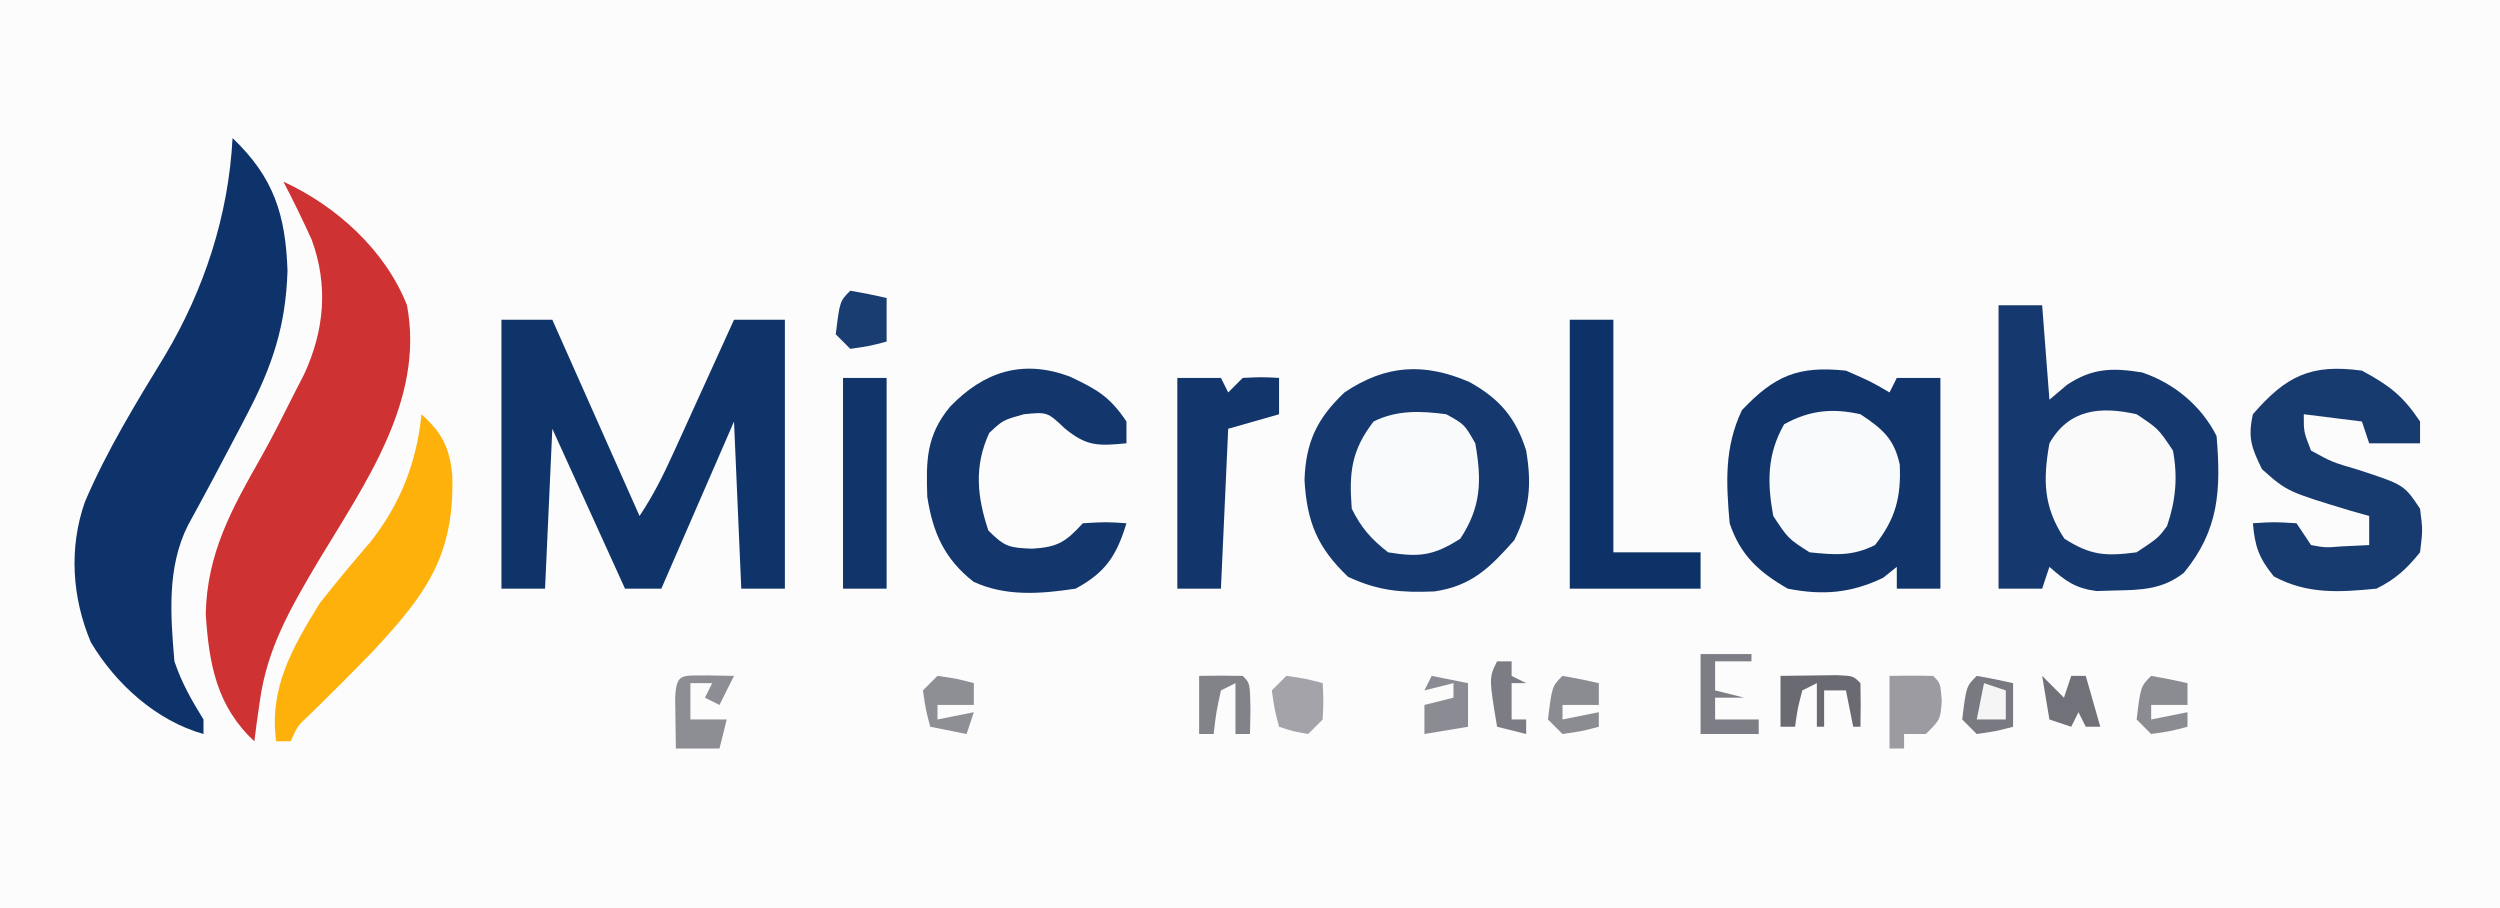 <?xml version="1.0" encoding="UTF-8"?>
<svg version="1.1" xmlns="http://www.w3.org/2000/svg" width="344" height="125">
<rect width="100%" height="100%" fill="#808080" stroke="none"/>
<path d="M0 0 C113.52 0 227.04 0 344 0 C344 41.25 344 82.5 344 125 C230.48 125 116.96 125 0 125 C0 83.75 0 42.5 0 0 Z " fill="#FCFCFD" transform="translate(0,0)"/>
<path d="M0 0 C5.676 5.399 7.294 10.547 7.562 18.25 C7.323 25.832 5.488 31.335 2 38 C1.636 38.7 1.271 39.401 0.896 40.123 C-1.405 44.536 -3.747 48.925 -6.14 53.289 C-9.055 59.087 -8.537 65.684 -8 72 C-6.969 75.029 -5.69 77.253 -4 80 C-4 80.66 -4 81.32 -4 82 C-10.492 80.174 -16.084 75.113 -19.5 69.375 C-22.092 63.224 -22.544 56.381 -20.31 50.042 C-17.297 42.99 -13.299 36.47 -9.312 29.938 C-3.877 20.807 -0.56 10.638 0 0 Z " fill="#0E336A" transform="translate(32,19)"/>
<path d="M0 0 C1.98 0 3.96 0 6 0 C6.33 4.29 6.66 8.58 7 13 C7.804 12.319 8.609 11.639 9.438 10.938 C12.943 8.631 15.666 8.59 19.746 9.246 C24.132 10.713 27.924 13.848 30 18 C30.623 25.336 30.35 30.952 25.5 36.812 C22.592 39.115 19.626 39.186 16.062 39.25 C15.208 39.276 14.353 39.302 13.473 39.328 C10.539 38.939 9.193 37.934 7 36 C6.67 36.99 6.34 37.98 6 39 C4.02 39 2.04 39 0 39 C0 26.13 0 13.26 0 0 Z " fill="#15396E" transform="translate(275,42)"/>
<path d="M0 0 C2.31 0 4.62 0 7 0 C10.96 8.91 14.92 17.82 19 27 C20.871 24.193 22.207 21.521 23.602 18.457 C24.091 17.384 24.581 16.311 25.086 15.205 C25.594 14.086 26.102 12.966 26.625 11.812 C27.398 10.116 27.398 10.116 28.188 8.385 C29.461 5.591 30.731 2.796 32 0 C34.31 0 36.62 0 39 0 C39 12.21 39 24.42 39 37 C37.02 37 35.04 37 33 37 C32.67 29.41 32.34 21.82 32 14 C28.7 21.59 25.4 29.18 22 37 C20.35 37 18.7 37 17 37 C13.7 29.74 10.4 22.48 7 15 C6.67 22.26 6.34 29.52 6 37 C4.02 37 2.04 37 0 37 C0 24.79 0 12.58 0 0 Z " fill="#0F346A" transform="translate(69,44)"/>
<path d="M0 0 C7.29 3.345 14.029 9.443 17 17 C19.476 30.148 11.066 41.729 4.656 52.449 C0.976 58.687 -2.257 64.22 -3.25 71.5 C-3.474 73.062 -3.474 73.062 -3.703 74.656 C-3.801 75.43 -3.899 76.203 -4 77 C-9.19 72.188 -10.251 66.334 -10.688 59.5 C-10.517 51.121 -7.105 45.01 -3.065 37.896 C-1.472 35.06 -0.017 32.159 1.438 29.25 C1.911 28.327 2.384 27.404 2.871 26.453 C5.643 20.429 6.192 14.235 3.883 7.969 C2.653 5.273 1.374 2.625 0 0 Z " fill="#CE3232" transform="translate(39,25)"/>
<path d="M0 0 C3.438 1.5 3.438 1.5 6 3 C6.33 2.34 6.66 1.68 7 1 C8.98 1 10.96 1 13 1 C13 10.57 13 20.14 13 30 C11.02 30 9.04 30 7 30 C7 29.01 7 28.02 7 27 C6.381 27.495 5.763 27.99 5.125 28.5 C0.696 30.626 -3.176 30.945 -8 30 C-11.977 27.722 -14.543 25.37 -16 21 C-16.492 15.406 -16.744 10.571 -14.312 5.438 C-9.814 0.696 -6.598 -0.694 0 0 Z " fill="#11356B" transform="translate(254,51)"/>
<path d="M0 0 C4.141 2.3 6.391 4.906 7.812 9.438 C8.601 14.153 8.303 17.437 6.188 21.75 C2.864 25.51 0.323 28.071 -4.809 28.82 C-9.379 29.006 -12.503 28.755 -16.688 26.812 C-20.918 22.794 -22.355 19.259 -22.688 13.5 C-22.515 8.279 -20.968 5.019 -17.188 1.438 C-11.509 -2.389 -6.24 -2.686 0 0 Z " fill="#15396E" transform="translate(202.188,52.562)"/>
<path d="M0 0 C3.752 2.015 5.636 3.455 8 7 C8 7.99 8 8.98 8 10 C5.69 10 3.38 10 1 10 C0.67 9.01 0.34 8.02 0 7 C-2.64 6.67 -5.28 6.34 -8 6 C-8.008 8.435 -8.008 8.435 -7 11 C-4.086 12.597 -4.086 12.597 -0.562 13.625 C5.805 15.708 5.805 15.708 8 19 C8.375 21.938 8.375 21.938 8 25 C6.133 27.303 4.644 28.678 2 30 C-3.12 30.503 -7.535 30.791 -12.125 28.312 C-14.167 25.794 -14.733 24.203 -15 21 C-12.125 20.812 -12.125 20.812 -9 21 C-8.34 21.99 -7.68 22.98 -7 24 C-5.023 24.363 -5.023 24.363 -2.875 24.188 C-1.596 24.126 -0.318 24.064 1 24 C1 22.68 1 21.36 1 20 C0.18 19.769 -0.64 19.539 -1.484 19.301 C-10.279 16.639 -10.279 16.639 -13.75 13.562 C-15.193 10.604 -15.726 9.228 -15 6 C-10.432 0.711 -6.998 -0.963 0 0 Z " fill="#183B6F" transform="translate(325,51)"/>
<path d="M0 0 C3.693 1.749 5.515 2.72 7.84 6.207 C7.84 7.197 7.84 8.187 7.84 9.207 C3.982 9.566 2.398 9.668 -0.66 7.145 C-3.045 4.888 -3.045 4.888 -6.285 5.207 C-9.155 6.016 -9.155 6.016 -11.035 7.77 C-13.157 12.366 -12.709 16.561 -11.16 21.207 C-8.875 23.492 -8.271 23.57 -5.16 23.707 C-1.637 23.502 -0.537 22.8 1.84 20.207 C5.027 20.02 5.027 20.02 7.84 20.207 C6.475 24.674 4.987 26.967 0.84 29.207 C-3.901 29.925 -8.766 30.324 -13.203 28.254 C-17.211 25.127 -18.813 21.468 -19.566 16.559 C-19.739 11.544 -19.704 8.112 -16.41 4.145 C-11.775 -0.643 -6.505 -2.388 0 0 Z " fill="#13376C" transform="translate(147.16,51.793)"/>
<path d="M0 0 C2.833 2.587 3.854 4.521 4.238 8.418 C4.532 19.371 0.726 24.662 -6.609 32.531 C-9.519 35.536 -12.464 38.497 -15.469 41.406 C-17.093 42.939 -17.093 42.939 -18 45 C-18.66 45 -19.32 45 -20 45 C-20.999 37.673 -17.771 32.137 -14 26 C-11.761 23.127 -9.423 20.368 -7.055 17.602 C-2.899 12.34 -0.684 6.674 0 0 Z " fill="#FFB10B" transform="translate(58,57)"/>
<path d="M0 0 C1.98 0 3.96 0 6 0 C6 10.56 6 21.12 6 32 C9.96 32 13.92 32 18 32 C18 33.65 18 35.3 18 37 C12.06 37 6.12 37 0 37 C0 24.79 0 12.58 0 0 Z " fill="#0C3268" transform="translate(216,44)"/>
<path d="M0 0 C2.97 1.98 4.655 3.352 5.406 6.938 C5.609 11.392 4.817 14.424 2 18 C-1.139 19.569 -3.539 19.352 -7 19 C-9.938 17.125 -9.938 17.125 -12 14 C-12.85 9.385 -12.852 5.491 -10.5 1.375 C-6.981 -0.56 -3.86 -0.864 0 0 Z " fill="#F9FAFB" transform="translate(256,57)"/>
<path d="M0 0 C3 2 3 2 5 5 C5.68 8.615 5.385 11.875 4.188 15.375 C3 17 3 17 0 19 C-4.246 19.55 -6.297 19.449 -9.938 17.125 C-12.825 12.75 -12.903 9.102 -12 4 C-9.312 -0.704 -5.033 -1.126 0 0 Z " fill="#FAFAFB" transform="translate(294,57)"/>
<path d="M0 0 C2.5 1.375 2.5 1.375 4 4 C4.903 9.102 4.825 12.75 1.938 17.125 C-1.749 19.478 -3.701 19.703 -8 19 C-10.365 17.133 -11.66 15.679 -13 13 C-13.377 8.008 -13.074 5.02 -10 1 C-6.786 -0.607 -3.485 -0.462 0 0 Z " fill="#F9FAFB" transform="translate(199,57)"/>
<path d="M0 0 C1.98 0 3.96 0 6 0 C6.33 0.66 6.66 1.32 7 2 C7.66 1.34 8.32 0.68 9 0 C11.625 -0.125 11.625 -0.125 14 0 C14 1.65 14 3.3 14 5 C11.69 5.66 9.38 6.32 7 7 C6.67 14.26 6.34 21.52 6 29 C4.02 29 2.04 29 0 29 C0 19.43 0 9.86 0 0 Z " fill="#12366C" transform="translate(162,52)"/>
<path d="M0 0 C1.98 0 3.96 0 6 0 C6 9.57 6 19.14 6 29 C4.02 29 2.04 29 0 29 C0 19.43 0 9.86 0 0 Z " fill="#11356B" transform="translate(116,52)"/>
<path d="M0 0 C2 -0.043 4 -0.041 6 0 C7 1 7 1 7.188 3.438 C7 6 7 6 5 8 C4.01 8 3.02 8 2 8 C2 8.66 2 9.32 2 10 C1.34 10 0.68 10 0 10 C0 6.7 0 3.4 0 0 Z " fill="#9B9BA1" transform="translate(260,93)"/>
<path d="M0 0 C1.134 0.021 2.269 0.041 3.438 0.062 C2.777 1.383 2.118 2.703 1.438 4.062 C0.777 3.732 0.117 3.402 -0.562 3.062 C-0.233 2.402 0.098 1.742 0.438 1.062 C-0.552 1.062 -1.542 1.062 -2.562 1.062 C-2.562 2.712 -2.562 4.362 -2.562 6.062 C-0.912 6.062 0.738 6.062 2.438 6.062 C2.107 7.383 1.778 8.703 1.438 10.062 C-0.542 10.062 -2.522 10.062 -4.562 10.062 C-4.589 8.583 -4.609 7.104 -4.625 5.625 C-4.637 4.801 -4.648 3.978 -4.66 3.129 C-4.49 -0.471 -3.737 0.066 0 0 Z " fill="#8D8D94" transform="translate(97.562,92.938)"/>
<path d="M0 0 C1.675 0.286 3.344 0.618 5 1 C5 2.98 5 4.96 5 7 C2.625 7.625 2.625 7.625 0 8 C-0.66 7.34 -1.32 6.68 -2 6 C-1.444 1.444 -1.444 1.444 0 0 Z " fill="#797981" transform="translate(272,93)"/>
<path d="M0 0 C1.675 0.286 3.344 0.618 5 1 C5 2.98 5 4.96 5 7 C2.625 7.625 2.625 7.625 0 8 C-0.66 7.34 -1.32 6.68 -2 6 C-1.444 1.444 -1.444 1.444 0 0 Z " fill="#1A3D71" transform="translate(117,40)"/>
<path d="M0 0 C2.625 0.375 2.625 0.375 5 1 C5.125 3.375 5.125 3.375 5 6 C4.34 6.66 3.68 7.32 3 8 C0.875 7.625 0.875 7.625 -1 7 C-1.625 4.625 -1.625 4.625 -2 2 C-1.34 1.34 -0.68 0.68 0 0 Z " fill="#A3A3A9" transform="translate(177,93)"/>
<path d="M0 0 C2.31 0 4.62 0 7 0 C7 0.33 7 0.66 7 1 C5.35 1 3.7 1 2 1 C2 2.32 2 3.64 2 5 C3.32 5.33 4.64 5.66 6 6 C4.68 6 3.36 6 2 6 C2 6.99 2 7.98 2 9 C3.98 9 5.96 9 8 9 C8 9.66 8 10.32 8 11 C5.36 11 2.72 11 0 11 C0 7.37 0 3.74 0 0 Z " fill="#7D7D85" transform="translate(234,90)"/>
<path d="M0 0 C2.625 0.375 2.625 0.375 5 1 C5 1.99 5 2.98 5 4 C3.35 4 1.7 4 0 4 C0 4.66 0 5.32 0 6 C1.65 5.67 3.3 5.34 5 5 C4.67 5.99 4.34 6.98 4 8 C2.35 7.67 0.7 7.34 -1 7 C-1.625 4.625 -1.625 4.625 -2 2 C-1.34 1.34 -0.68 0.68 0 0 Z " fill="#8E8E95" transform="translate(129,93)"/>
<path d="M0 0 C1.65 0.33 3.3 0.66 5 1 C5 2.98 5 4.96 5 7 C3.02 7.33 1.04 7.66 -1 8 C-1 6.68 -1 5.36 -1 4 C0.32 3.67 1.64 3.34 3 3 C3 2.34 3 1.68 3 1 C1.68 1.33 0.36 1.66 -1 2 C-0.67 1.34 -0.34 0.68 0 0 Z " fill="#8B8B93" transform="translate(197,93)"/>
<path d="M0 0 C1.675 0.286 3.344 0.618 5 1 C5 1.99 5 2.98 5 4 C3.35 4 1.7 4 0 4 C0 4.66 0 5.32 0 6 C1.65 5.67 3.3 5.34 5 5 C5 5.66 5 6.32 5 7 C2.625 7.625 2.625 7.625 0 8 C-0.66 7.34 -1.32 6.68 -2 6 C-1.444 1.444 -1.444 1.444 0 0 Z " fill="#8B8B92" transform="translate(296,93)"/>
<path d="M0 0 C1.675 0.286 3.344 0.618 5 1 C5 1.99 5 2.98 5 4 C3.35 4 1.7 4 0 4 C0 4.66 0 5.32 0 6 C1.65 5.67 3.3 5.34 5 5 C5 5.66 5 6.32 5 7 C2.625 7.625 2.625 7.625 0 8 C-0.66 7.34 -1.32 6.68 -2 6 C-1.444 1.444 -1.444 1.444 0 0 Z " fill="#8B8B92" transform="translate(215,93)"/>
<path d="M0 0 C1.646 -0.027 3.292 -0.046 4.938 -0.062 C5.854 -0.074 6.771 -0.086 7.715 -0.098 C10 0 10 0 11 1 C11.041 3 11.043 5 11 7 C10.67 7 10.34 7 10 7 C9.67 5.35 9.34 3.7 9 2 C8.01 2 7.02 2 6 2 C6 3.65 6 5.3 6 7 C5.67 7 5.34 7 5 7 C5 5.02 5 3.04 5 1 C4.01 1.495 4.01 1.495 3 2 C2.344 4.527 2.344 4.527 2 7 C1.34 7 0.68 7 0 7 C0 4.69 0 2.38 0 0 Z " fill="#6A6A73" transform="translate(245,93)"/>
<path d="M0 0 C2 -0.043 4 -0.041 6 0 C7 1 7 1 7.062 4.562 C7.042 5.697 7.021 6.831 7 8 C6.34 8 5.68 8 5 8 C5 5.69 5 3.38 5 1 C4.01 1.495 4.01 1.495 3 2 C2.342 5.029 2.342 5.029 2 8 C1.34 8 0.68 8 0 8 C0 5.36 0 2.72 0 0 Z " fill="#828289" transform="translate(165,93)"/>
<path d="M0 0 C0.99 0.99 1.98 1.98 3 3 C3.33 2.01 3.66 1.02 4 0 C4.66 0 5.32 0 6 0 C6.66 2.31 7.32 4.62 8 7 C7.34 7 6.68 7 6 7 C5.67 6.34 5.34 5.68 5 5 C4.67 5.66 4.34 6.32 4 7 C3.01 6.67 2.02 6.34 1 6 C0.67 4.02 0.34 2.04 0 0 Z " fill="#717179" transform="translate(281,93)"/>
<path d="M0 0 C0.66 0 1.32 0 2 0 C2 0.66 2 1.32 2 2 C2.66 2.33 3.32 2.66 4 3 C3.34 3 2.68 3 2 3 C2 4.65 2 6.3 2 8 C2.66 8 3.32 8 4 8 C4 8.66 4 9.32 4 10 C2.68 9.67 1.36 9.34 0 9 C-1.125 2.25 -1.125 2.25 0 0 Z " fill="#7C7C84" transform="translate(206,91)"/>
<path d="M0 0 C0.99 0.33 1.98 0.66 3 1 C3 2.32 3 3.64 3 5 C1.68 5 0.36 5 -1 5 C-0.67 3.35 -0.34 1.7 0 0 Z " fill="#F5F5F5" transform="translate(273,94)"/>
</svg>
